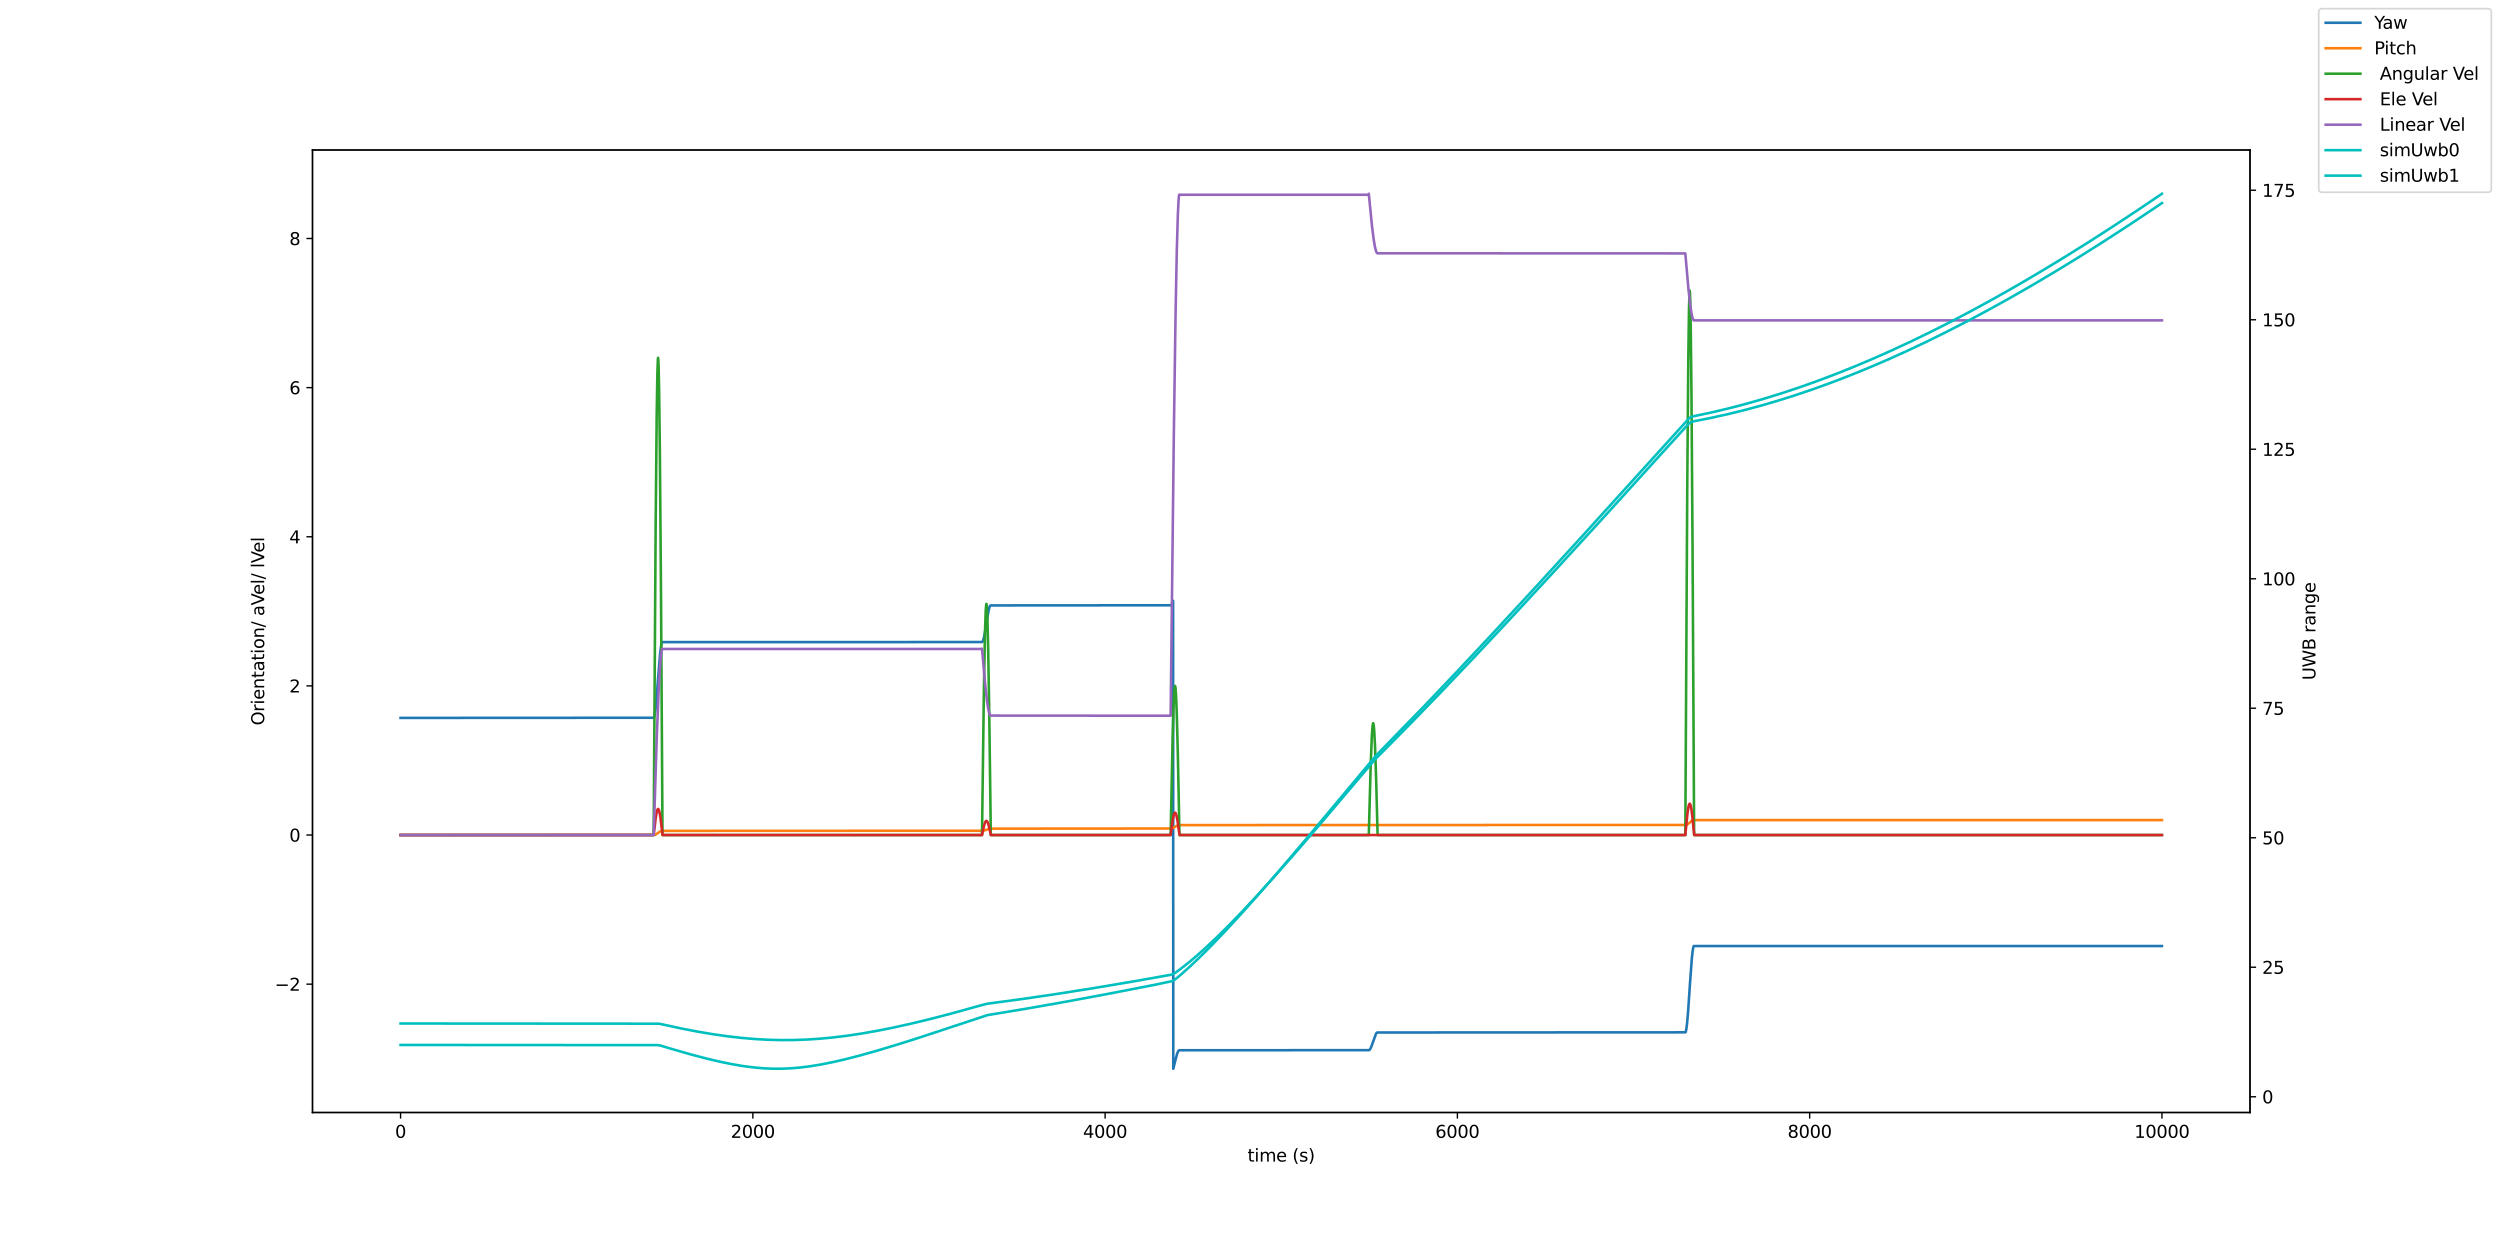 <?xml version="1.0" encoding="utf-8" standalone="no"?>
<!DOCTYPE svg PUBLIC "-//W3C//DTD SVG 1.1//EN"
  "http://www.w3.org/Graphics/SVG/1.1/DTD/svg11.dtd">
<svg height="720pt" version="1.1" viewBox="0 0 1440 720" width="1440pt" xmlns="http://www.w3.org/2000/svg" xmlns:xlink="http://www.w3.org/1999/xlink">
 <defs>
  <style type="text/css">*{stroke-linecap:butt;stroke-linejoin:round;}</style>
 </defs>
 <g id="figure_1">
  <g id="patch_1">
   <path d="M 0 720 
L 1440 720 
L 1440 0 
L 0 0 
z
" style="fill:#ffffff;"/>
  </g>
  <g id="axes_1">
   <g id="patch_2">
    <path d="M 180 640.8 
L 1296 640.8 
L 1296 86.4 
L 180 86.4 
z
" style="fill:#ffffff;"/>
   </g>
   <g id="matplotlib.axis_1">
    <g id="xtick_1">
     <g id="line2d_1">
      <defs>
       <path d="M 0 0 
L 0 3.5 
" id="m2c6f5b6cb7" style="stroke:#000000;stroke-width:0.8;"/>
      </defs>
      <g>
       <use style="stroke:#000000;stroke-width:0.8;" x="230.727" xlink:href="#m2c6f5b6cb7" y="640.8"/>
      </g>
     </g>
     <g id="text_1">
      <!-- 0 -->
      <g transform="translate(227.546 655.398)scale(0.1 -0.1)">
       <defs>
        <path d="M 2034 4250 
Q 1547 4250 1301 3770 
Q 1056 3291 1056 2328 
Q 1056 1369 1301 889 
Q 1547 409 2034 409 
Q 2525 409 2770 889 
Q 3016 1369 3016 2328 
Q 3016 3291 2770 3770 
Q 2525 4250 2034 4250 
z
M 2034 4750 
Q 2819 4750 3233 4129 
Q 3647 3509 3647 2328 
Q 3647 1150 3233 529 
Q 2819 -91 2034 -91 
Q 1250 -91 836 529 
Q 422 1150 422 2328 
Q 422 3509 836 4129 
Q 1250 4750 2034 4750 
z
" id="DejaVuSans-30" transform="scale(0.016)"/>
       </defs>
       <use xlink:href="#DejaVuSans-30"/>
      </g>
     </g>
    </g>
    <g id="xtick_2">
     <g id="line2d_2">
      <g>
       <use style="stroke:#000000;stroke-width:0.8;" x="433.636" xlink:href="#m2c6f5b6cb7" y="640.8"/>
      </g>
     </g>
     <g id="text_2">
      <!-- 2000 -->
      <g transform="translate(420.911 655.398)scale(0.1 -0.1)">
       <defs>
        <path d="M 1228 531 
L 3431 531 
L 3431 0 
L 469 0 
L 469 531 
Q 828 903 1448 1529 
Q 2069 2156 2228 2338 
Q 2531 2678 2651 2914 
Q 2772 3150 2772 3378 
Q 2772 3750 2511 3984 
Q 2250 4219 1831 4219 
Q 1534 4219 1204 4116 
Q 875 4013 500 3803 
L 500 4441 
Q 881 4594 1212 4672 
Q 1544 4750 1819 4750 
Q 2544 4750 2975 4387 
Q 3406 4025 3406 3419 
Q 3406 3131 3298 2873 
Q 3191 2616 2906 2266 
Q 2828 2175 2409 1742 
Q 1991 1309 1228 531 
z
" id="DejaVuSans-32" transform="scale(0.016)"/>
       </defs>
       <use xlink:href="#DejaVuSans-32"/>
       <use x="63.623" xlink:href="#DejaVuSans-30"/>
       <use x="127.246" xlink:href="#DejaVuSans-30"/>
       <use x="190.869" xlink:href="#DejaVuSans-30"/>
      </g>
     </g>
    </g>
    <g id="xtick_3">
     <g id="line2d_3">
      <g>
       <use style="stroke:#000000;stroke-width:0.8;" x="636.545" xlink:href="#m2c6f5b6cb7" y="640.8"/>
      </g>
     </g>
     <g id="text_3">
      <!-- 4000 -->
      <g transform="translate(623.82 655.398)scale(0.1 -0.1)">
       <defs>
        <path d="M 2419 4116 
L 825 1625 
L 2419 1625 
L 2419 4116 
z
M 2253 4666 
L 3047 4666 
L 3047 1625 
L 3713 1625 
L 3713 1100 
L 3047 1100 
L 3047 0 
L 2419 0 
L 2419 1100 
L 313 1100 
L 313 1709 
L 2253 4666 
z
" id="DejaVuSans-34" transform="scale(0.016)"/>
       </defs>
       <use xlink:href="#DejaVuSans-34"/>
       <use x="63.623" xlink:href="#DejaVuSans-30"/>
       <use x="127.246" xlink:href="#DejaVuSans-30"/>
       <use x="190.869" xlink:href="#DejaVuSans-30"/>
      </g>
     </g>
    </g>
    <g id="xtick_4">
     <g id="line2d_4">
      <g>
       <use style="stroke:#000000;stroke-width:0.8;" x="839.455" xlink:href="#m2c6f5b6cb7" y="640.8"/>
      </g>
     </g>
     <g id="text_4">
      <!-- 6000 -->
      <g transform="translate(826.73 655.398)scale(0.1 -0.1)">
       <defs>
        <path d="M 2113 2584 
Q 1688 2584 1439 2293 
Q 1191 2003 1191 1497 
Q 1191 994 1439 701 
Q 1688 409 2113 409 
Q 2538 409 2786 701 
Q 3034 994 3034 1497 
Q 3034 2003 2786 2293 
Q 2538 2584 2113 2584 
z
M 3366 4563 
L 3366 3988 
Q 3128 4100 2886 4159 
Q 2644 4219 2406 4219 
Q 1781 4219 1451 3797 
Q 1122 3375 1075 2522 
Q 1259 2794 1537 2939 
Q 1816 3084 2150 3084 
Q 2853 3084 3261 2657 
Q 3669 2231 3669 1497 
Q 3669 778 3244 343 
Q 2819 -91 2113 -91 
Q 1303 -91 875 529 
Q 447 1150 447 2328 
Q 447 3434 972 4092 
Q 1497 4750 2381 4750 
Q 2619 4750 2861 4703 
Q 3103 4656 3366 4563 
z
" id="DejaVuSans-36" transform="scale(0.016)"/>
       </defs>
       <use xlink:href="#DejaVuSans-36"/>
       <use x="63.623" xlink:href="#DejaVuSans-30"/>
       <use x="127.246" xlink:href="#DejaVuSans-30"/>
       <use x="190.869" xlink:href="#DejaVuSans-30"/>
      </g>
     </g>
    </g>
    <g id="xtick_5">
     <g id="line2d_5">
      <g>
       <use style="stroke:#000000;stroke-width:0.8;" x="1042.364" xlink:href="#m2c6f5b6cb7" y="640.8"/>
      </g>
     </g>
     <g id="text_5">
      <!-- 8000 -->
      <g transform="translate(1029.639 655.398)scale(0.1 -0.1)">
       <defs>
        <path d="M 2034 2216 
Q 1584 2216 1326 1975 
Q 1069 1734 1069 1313 
Q 1069 891 1326 650 
Q 1584 409 2034 409 
Q 2484 409 2743 651 
Q 3003 894 3003 1313 
Q 3003 1734 2745 1975 
Q 2488 2216 2034 2216 
z
M 1403 2484 
Q 997 2584 770 2862 
Q 544 3141 544 3541 
Q 544 4100 942 4425 
Q 1341 4750 2034 4750 
Q 2731 4750 3128 4425 
Q 3525 4100 3525 3541 
Q 3525 3141 3298 2862 
Q 3072 2584 2669 2484 
Q 3125 2378 3379 2068 
Q 3634 1759 3634 1313 
Q 3634 634 3220 271 
Q 2806 -91 2034 -91 
Q 1263 -91 848 271 
Q 434 634 434 1313 
Q 434 1759 690 2068 
Q 947 2378 1403 2484 
z
M 1172 3481 
Q 1172 3119 1398 2916 
Q 1625 2713 2034 2713 
Q 2441 2713 2670 2916 
Q 2900 3119 2900 3481 
Q 2900 3844 2670 4047 
Q 2441 4250 2034 4250 
Q 1625 4250 1398 4047 
Q 1172 3844 1172 3481 
z
" id="DejaVuSans-38" transform="scale(0.016)"/>
       </defs>
       <use xlink:href="#DejaVuSans-38"/>
       <use x="63.623" xlink:href="#DejaVuSans-30"/>
       <use x="127.246" xlink:href="#DejaVuSans-30"/>
       <use x="190.869" xlink:href="#DejaVuSans-30"/>
      </g>
     </g>
    </g>
    <g id="xtick_6">
     <g id="line2d_6">
      <g>
       <use style="stroke:#000000;stroke-width:0.8;" x="1245.273" xlink:href="#m2c6f5b6cb7" y="640.8"/>
      </g>
     </g>
     <g id="text_6">
      <!-- 10000 -->
      <g transform="translate(1229.366 655.398)scale(0.1 -0.1)">
       <defs>
        <path d="M 794 531 
L 1825 531 
L 1825 4091 
L 703 3866 
L 703 4441 
L 1819 4666 
L 2450 4666 
L 2450 531 
L 3481 531 
L 3481 0 
L 794 0 
L 794 531 
z
" id="DejaVuSans-31" transform="scale(0.016)"/>
       </defs>
       <use xlink:href="#DejaVuSans-31"/>
       <use x="63.623" xlink:href="#DejaVuSans-30"/>
       <use x="127.246" xlink:href="#DejaVuSans-30"/>
       <use x="190.869" xlink:href="#DejaVuSans-30"/>
       <use x="254.492" xlink:href="#DejaVuSans-30"/>
      </g>
     </g>
    </g>
    <g id="text_7">
     <!-- time (s) -->
     <g transform="translate(718.609 669.077)scale(0.1 -0.1)">
      <defs>
       <path d="M 1172 4494 
L 1172 3500 
L 2356 3500 
L 2356 3053 
L 1172 3053 
L 1172 1153 
Q 1172 725 1289 603 
Q 1406 481 1766 481 
L 2356 481 
L 2356 0 
L 1766 0 
Q 1100 0 847 248 
Q 594 497 594 1153 
L 594 3053 
L 172 3053 
L 172 3500 
L 594 3500 
L 594 4494 
L 1172 4494 
z
" id="DejaVuSans-74" transform="scale(0.016)"/>
       <path d="M 603 3500 
L 1178 3500 
L 1178 0 
L 603 0 
L 603 3500 
z
M 603 4863 
L 1178 4863 
L 1178 4134 
L 603 4134 
L 603 4863 
z
" id="DejaVuSans-69" transform="scale(0.016)"/>
       <path d="M 3328 2828 
Q 3544 3216 3844 3400 
Q 4144 3584 4550 3584 
Q 5097 3584 5394 3201 
Q 5691 2819 5691 2113 
L 5691 0 
L 5113 0 
L 5113 2094 
Q 5113 2597 4934 2840 
Q 4756 3084 4391 3084 
Q 3944 3084 3684 2787 
Q 3425 2491 3425 1978 
L 3425 0 
L 2847 0 
L 2847 2094 
Q 2847 2600 2669 2842 
Q 2491 3084 2119 3084 
Q 1678 3084 1418 2786 
Q 1159 2488 1159 1978 
L 1159 0 
L 581 0 
L 581 3500 
L 1159 3500 
L 1159 2956 
Q 1356 3278 1631 3431 
Q 1906 3584 2284 3584 
Q 2666 3584 2933 3390 
Q 3200 3197 3328 2828 
z
" id="DejaVuSans-6d" transform="scale(0.016)"/>
       <path d="M 3597 1894 
L 3597 1613 
L 953 1613 
Q 991 1019 1311 708 
Q 1631 397 2203 397 
Q 2534 397 2845 478 
Q 3156 559 3463 722 
L 3463 178 
Q 3153 47 2828 -22 
Q 2503 -91 2169 -91 
Q 1331 -91 842 396 
Q 353 884 353 1716 
Q 353 2575 817 3079 
Q 1281 3584 2069 3584 
Q 2775 3584 3186 3129 
Q 3597 2675 3597 1894 
z
M 3022 2063 
Q 3016 2534 2758 2815 
Q 2500 3097 2075 3097 
Q 1594 3097 1305 2825 
Q 1016 2553 972 2059 
L 3022 2063 
z
" id="DejaVuSans-65" transform="scale(0.016)"/>
       <path id="DejaVuSans-20" transform="scale(0.016)"/>
       <path d="M 1984 4856 
Q 1566 4138 1362 3434 
Q 1159 2731 1159 2009 
Q 1159 1288 1364 580 
Q 1569 -128 1984 -844 
L 1484 -844 
Q 1016 -109 783 600 
Q 550 1309 550 2009 
Q 550 2706 781 3412 
Q 1013 4119 1484 4856 
L 1984 4856 
z
" id="DejaVuSans-28" transform="scale(0.016)"/>
       <path d="M 2834 3397 
L 2834 2853 
Q 2591 2978 2328 3040 
Q 2066 3103 1784 3103 
Q 1356 3103 1142 2972 
Q 928 2841 928 2578 
Q 928 2378 1081 2264 
Q 1234 2150 1697 2047 
L 1894 2003 
Q 2506 1872 2764 1633 
Q 3022 1394 3022 966 
Q 3022 478 2636 193 
Q 2250 -91 1575 -91 
Q 1294 -91 989 -36 
Q 684 19 347 128 
L 347 722 
Q 666 556 975 473 
Q 1284 391 1588 391 
Q 1994 391 2212 530 
Q 2431 669 2431 922 
Q 2431 1156 2273 1281 
Q 2116 1406 1581 1522 
L 1381 1569 
Q 847 1681 609 1914 
Q 372 2147 372 2553 
Q 372 3047 722 3315 
Q 1072 3584 1716 3584 
Q 2034 3584 2315 3537 
Q 2597 3491 2834 3397 
z
" id="DejaVuSans-73" transform="scale(0.016)"/>
       <path d="M 513 4856 
L 1013 4856 
Q 1481 4119 1714 3412 
Q 1947 2706 1947 2009 
Q 1947 1309 1714 600 
Q 1481 -109 1013 -844 
L 513 -844 
Q 928 -128 1133 580 
Q 1338 1288 1338 2009 
Q 1338 2731 1133 3434 
Q 928 4138 513 4856 
z
" id="DejaVuSans-29" transform="scale(0.016)"/>
      </defs>
      <use xlink:href="#DejaVuSans-74"/>
      <use x="39.209" xlink:href="#DejaVuSans-69"/>
      <use x="66.992" xlink:href="#DejaVuSans-6d"/>
      <use x="164.404" xlink:href="#DejaVuSans-65"/>
      <use x="225.928" xlink:href="#DejaVuSans-20"/>
      <use x="257.715" xlink:href="#DejaVuSans-28"/>
      <use x="296.729" xlink:href="#DejaVuSans-73"/>
      <use x="348.828" xlink:href="#DejaVuSans-29"/>
     </g>
    </g>
   </g>
   <g id="matplotlib.axis_2">
    <g id="ytick_1">
     <g id="line2d_7">
      <defs>
       <path d="M 0 0 
L -3.5 0 
" id="m75ebc4ebab" style="stroke:#000000;stroke-width:0.8;"/>
      </defs>
      <g>
       <use style="stroke:#000000;stroke-width:0.8;" x="180" xlink:href="#m75ebc4ebab" y="566.882"/>
      </g>
     </g>
     <g id="text_8">
      <!-- −2 -->
      <g transform="translate(158.258 570.681)scale(0.1 -0.1)">
       <defs>
        <path d="M 678 2272 
L 4684 2272 
L 4684 1741 
L 678 1741 
L 678 2272 
z
" id="DejaVuSans-2212" transform="scale(0.016)"/>
       </defs>
       <use xlink:href="#DejaVuSans-2212"/>
       <use x="83.789" xlink:href="#DejaVuSans-32"/>
      </g>
     </g>
    </g>
    <g id="ytick_2">
     <g id="line2d_8">
      <g>
       <use style="stroke:#000000;stroke-width:0.8;" x="180" xlink:href="#m75ebc4ebab" y="480.98"/>
      </g>
     </g>
     <g id="text_9">
      <!-- 0 -->
      <g transform="translate(166.637 484.779)scale(0.1 -0.1)">
       <use xlink:href="#DejaVuSans-30"/>
      </g>
     </g>
    </g>
    <g id="ytick_3">
     <g id="line2d_9">
      <g>
       <use style="stroke:#000000;stroke-width:0.8;" x="180" xlink:href="#m75ebc4ebab" y="395.077"/>
      </g>
     </g>
     <g id="text_10">
      <!-- 2 -->
      <g transform="translate(166.637 398.877)scale(0.1 -0.1)">
       <use xlink:href="#DejaVuSans-32"/>
      </g>
     </g>
    </g>
    <g id="ytick_4">
     <g id="line2d_10">
      <g>
       <use style="stroke:#000000;stroke-width:0.8;" x="180" xlink:href="#m75ebc4ebab" y="309.175"/>
      </g>
     </g>
     <g id="text_11">
      <!-- 4 -->
      <g transform="translate(166.637 312.974)scale(0.1 -0.1)">
       <use xlink:href="#DejaVuSans-34"/>
      </g>
     </g>
    </g>
    <g id="ytick_5">
     <g id="line2d_11">
      <g>
       <use style="stroke:#000000;stroke-width:0.8;" x="180" xlink:href="#m75ebc4ebab" y="223.273"/>
      </g>
     </g>
     <g id="text_12">
      <!-- 6 -->
      <g transform="translate(166.637 227.072)scale(0.1 -0.1)">
       <use xlink:href="#DejaVuSans-36"/>
      </g>
     </g>
    </g>
    <g id="ytick_6">
     <g id="line2d_12">
      <g>
       <use style="stroke:#000000;stroke-width:0.8;" x="180" xlink:href="#m75ebc4ebab" y="137.371"/>
      </g>
     </g>
     <g id="text_13">
      <!-- 8 -->
      <g transform="translate(166.637 141.17)scale(0.1 -0.1)">
       <use xlink:href="#DejaVuSans-38"/>
      </g>
     </g>
    </g>
    <g id="text_14">
     <!-- Orientation/ aVel/ lVel -->
     <g transform="translate(152.178 417.824)rotate(-90)scale(0.1 -0.1)">
      <defs>
       <path d="M 2522 4238 
Q 1834 4238 1429 3725 
Q 1025 3213 1025 2328 
Q 1025 1447 1429 934 
Q 1834 422 2522 422 
Q 3209 422 3611 934 
Q 4013 1447 4013 2328 
Q 4013 3213 3611 3725 
Q 3209 4238 2522 4238 
z
M 2522 4750 
Q 3503 4750 4090 4092 
Q 4678 3434 4678 2328 
Q 4678 1225 4090 567 
Q 3503 -91 2522 -91 
Q 1538 -91 948 565 
Q 359 1222 359 2328 
Q 359 3434 948 4092 
Q 1538 4750 2522 4750 
z
" id="DejaVuSans-4f" transform="scale(0.016)"/>
       <path d="M 2631 2963 
Q 2534 3019 2420 3045 
Q 2306 3072 2169 3072 
Q 1681 3072 1420 2755 
Q 1159 2438 1159 1844 
L 1159 0 
L 581 0 
L 581 3500 
L 1159 3500 
L 1159 2956 
Q 1341 3275 1631 3429 
Q 1922 3584 2338 3584 
Q 2397 3584 2469 3576 
Q 2541 3569 2628 3553 
L 2631 2963 
z
" id="DejaVuSans-72" transform="scale(0.016)"/>
       <path d="M 3513 2113 
L 3513 0 
L 2938 0 
L 2938 2094 
Q 2938 2591 2744 2837 
Q 2550 3084 2163 3084 
Q 1697 3084 1428 2787 
Q 1159 2491 1159 1978 
L 1159 0 
L 581 0 
L 581 3500 
L 1159 3500 
L 1159 2956 
Q 1366 3272 1645 3428 
Q 1925 3584 2291 3584 
Q 2894 3584 3203 3211 
Q 3513 2838 3513 2113 
z
" id="DejaVuSans-6e" transform="scale(0.016)"/>
       <path d="M 2194 1759 
Q 1497 1759 1228 1600 
Q 959 1441 959 1056 
Q 959 750 1161 570 
Q 1363 391 1709 391 
Q 2188 391 2477 730 
Q 2766 1069 2766 1631 
L 2766 1759 
L 2194 1759 
z
M 3341 1997 
L 3341 0 
L 2766 0 
L 2766 531 
Q 2569 213 2275 61 
Q 1981 -91 1556 -91 
Q 1019 -91 701 211 
Q 384 513 384 1019 
Q 384 1609 779 1909 
Q 1175 2209 1959 2209 
L 2766 2209 
L 2766 2266 
Q 2766 2663 2505 2880 
Q 2244 3097 1772 3097 
Q 1472 3097 1187 3025 
Q 903 2953 641 2809 
L 641 3341 
Q 956 3463 1253 3523 
Q 1550 3584 1831 3584 
Q 2591 3584 2966 3190 
Q 3341 2797 3341 1997 
z
" id="DejaVuSans-61" transform="scale(0.016)"/>
       <path d="M 1959 3097 
Q 1497 3097 1228 2736 
Q 959 2375 959 1747 
Q 959 1119 1226 758 
Q 1494 397 1959 397 
Q 2419 397 2687 759 
Q 2956 1122 2956 1747 
Q 2956 2369 2687 2733 
Q 2419 3097 1959 3097 
z
M 1959 3584 
Q 2709 3584 3137 3096 
Q 3566 2609 3566 1747 
Q 3566 888 3137 398 
Q 2709 -91 1959 -91 
Q 1206 -91 779 398 
Q 353 888 353 1747 
Q 353 2609 779 3096 
Q 1206 3584 1959 3584 
z
" id="DejaVuSans-6f" transform="scale(0.016)"/>
       <path d="M 1625 4666 
L 2156 4666 
L 531 -594 
L 0 -594 
L 1625 4666 
z
" id="DejaVuSans-2f" transform="scale(0.016)"/>
       <path d="M 1831 0 
L 50 4666 
L 709 4666 
L 2188 738 
L 3669 4666 
L 4325 4666 
L 2547 0 
L 1831 0 
z
" id="DejaVuSans-56" transform="scale(0.016)"/>
       <path d="M 603 4863 
L 1178 4863 
L 1178 0 
L 603 0 
L 603 4863 
z
" id="DejaVuSans-6c" transform="scale(0.016)"/>
      </defs>
      <use xlink:href="#DejaVuSans-4f"/>
      <use x="78.711" xlink:href="#DejaVuSans-72"/>
      <use x="119.824" xlink:href="#DejaVuSans-69"/>
      <use x="147.607" xlink:href="#DejaVuSans-65"/>
      <use x="209.131" xlink:href="#DejaVuSans-6e"/>
      <use x="272.51" xlink:href="#DejaVuSans-74"/>
      <use x="311.719" xlink:href="#DejaVuSans-61"/>
      <use x="372.998" xlink:href="#DejaVuSans-74"/>
      <use x="412.207" xlink:href="#DejaVuSans-69"/>
      <use x="439.99" xlink:href="#DejaVuSans-6f"/>
      <use x="501.172" xlink:href="#DejaVuSans-6e"/>
      <use x="564.551" xlink:href="#DejaVuSans-2f"/>
      <use x="598.242" xlink:href="#DejaVuSans-20"/>
      <use x="630.029" xlink:href="#DejaVuSans-61"/>
      <use x="691.309" xlink:href="#DejaVuSans-56"/>
      <use x="751.967" xlink:href="#DejaVuSans-65"/>
      <use x="813.49" xlink:href="#DejaVuSans-6c"/>
      <use x="841.273" xlink:href="#DejaVuSans-2f"/>
      <use x="874.965" xlink:href="#DejaVuSans-20"/>
      <use x="906.752" xlink:href="#DejaVuSans-6c"/>
      <use x="934.535" xlink:href="#DejaVuSans-56"/>
      <use x="995.193" xlink:href="#DejaVuSans-65"/>
      <use x="1056.717" xlink:href="#DejaVuSans-6c"/>
     </g>
    </g>
   </g>
   <g id="line2d_13">
    <path clip-path="url(#pc43c124e72)" d="M 230.727 413.512 
L 376.619 413.426 
L 376.822 412.996 
L 377.126 411.724 
L 377.532 408.932 
L 378.141 402.782 
L 379.257 388.222 
L 380.271 376.174 
L 380.779 372.151 
L 381.184 370.293 
L 381.387 369.863 
L 565.73 369.821 
L 566.035 369.448 
L 566.44 368.393 
L 566.948 366.279 
L 567.658 362.228 
L 569.484 351.322 
L 569.991 349.545 
L 570.397 348.804 
L 570.6 348.721 
L 674.489 348.64 
L 674.794 348.32 
L 675.2 347.542 
L 675.707 346.078 
L 675.808 615.6 
L 675.91 615.237 
L 677.026 610.687 
L 678.04 606.923 
L 678.649 605.482 
L 679.055 605.004 
L 679.359 604.95 
L 788.626 604.89 
L 789.032 604.531 
L 789.539 603.672 
L 790.148 602.153 
L 792.583 595.411 
L 793.09 594.821 
L 793.394 594.72 
L 970.838 594.622 
L 971.041 594.131 
L 971.345 592.68 
L 971.751 589.496 
L 972.36 582.481 
L 973.476 565.874 
L 974.491 552.131 
L 974.998 547.542 
L 975.404 545.423 
L 975.607 544.933 
L 1245.273 544.933 
L 1245.273 544.933 
" style="fill:none;stroke:#1f77b4;stroke-linecap:square;stroke-width:1.5;"/>
   </g>
   <g id="line2d_14">
    <path clip-path="url(#pc43c124e72)" d="M 230.727 480.98 
L 377.126 480.882 
L 377.938 480.517 
L 379.155 479.671 
L 380.474 478.838 
L 381.286 478.602 
L 382.503 478.593 
L 566.44 478.502 
L 567.556 478.163 
L 569.991 477.347 
L 571.006 477.297 
L 674.895 477.213 
L 675.707 476.9 
L 677.127 476.048 
L 678.345 475.424 
L 679.156 475.251 
L 971.244 475.167 
L 971.954 474.831 
L 972.867 474.129 
L 974.693 472.681 
L 975.404 472.414 
L 976.215 472.386 
L 1245.273 472.386 
L 1245.273 472.386 
" style="fill:none;stroke:#ff7f0e;stroke-linecap:square;stroke-width:1.5;"/>
   </g>
   <g id="line2d_15">
    <path clip-path="url(#pc43c124e72)" d="M 230.727 480.98 
L 376.517 480.98 
L 377.633 305.76 
L 378.242 240.094 
L 378.648 214.729 
L 378.952 206.635 
L 379.054 206.092 
L 379.155 206.635 
L 379.358 210.961 
L 379.663 225.396 
L 380.068 258.591 
L 380.677 333.688 
L 381.387 446.527 
L 381.59 480.98 
L 565.629 480.98 
L 566.745 396.108 
L 567.353 364.301 
L 567.759 352.014 
L 568.064 348.094 
L 568.165 347.831 
L 568.267 348.094 
L 568.469 350.19 
L 568.774 357.181 
L 569.18 373.26 
L 569.788 409.635 
L 570.499 464.292 
L 570.701 480.98 
L 674.287 480.98 
L 675.403 426.224 
L 676.011 405.703 
L 676.417 397.776 
L 676.721 395.247 
L 676.823 395.077 
L 676.924 395.247 
L 677.127 396.599 
L 677.432 401.11 
L 677.837 411.483 
L 678.446 434.951 
L 679.156 470.213 
L 679.359 480.98 
L 788.423 480.98 
L 789.539 439.913 
L 790.148 424.522 
L 790.553 418.577 
L 790.858 416.68 
L 790.959 416.553 
L 791.061 416.68 
L 791.264 417.694 
L 791.568 421.077 
L 791.974 428.857 
L 792.583 446.458 
L 793.293 472.905 
L 793.496 480.98 
L 970.737 480.98 
L 971.853 281.12 
L 972.461 206.22 
L 972.867 177.287 
L 973.172 168.055 
L 973.273 167.436 
L 973.375 168.055 
L 973.577 172.99 
L 973.882 189.455 
L 974.288 227.318 
L 974.896 312.975 
L 975.607 441.682 
L 975.809 480.98 
L 1245.273 480.98 
L 1245.273 480.98 
" style="fill:none;stroke:#2ca02c;stroke-linecap:square;stroke-width:1.5;"/>
   </g>
   <g id="line2d_16">
    <path clip-path="url(#pc43c124e72)" d="M 230.727 480.98 
L 376.517 480.98 
L 377.735 470.689 
L 378.344 467.378 
L 378.749 466.213 
L 379.054 465.947 
L 379.257 466.065 
L 379.561 466.683 
L 379.967 468.287 
L 380.474 471.397 
L 381.286 478.163 
L 381.692 480.98 
L 565.629 480.98 
L 566.846 475.393 
L 567.455 473.596 
L 567.861 472.964 
L 568.165 472.819 
L 568.469 472.964 
L 568.774 473.392 
L 569.18 474.378 
L 569.788 476.607 
L 570.499 479.957 
L 570.701 480.98 
L 674.287 480.98 
L 675.504 472.159 
L 676.113 469.321 
L 676.519 468.323 
L 676.823 468.094 
L 677.026 468.196 
L 677.33 468.725 
L 677.736 470.1 
L 678.243 472.766 
L 679.055 478.565 
L 679.461 480.98 
L 970.737 480.98 
L 971.954 468.631 
L 972.563 464.657 
L 972.969 463.26 
L 973.273 462.94 
L 973.476 463.082 
L 973.78 463.823 
L 974.186 465.748 
L 974.693 469.481 
L 975.505 477.599 
L 975.911 480.98 
L 1245.273 480.98 
L 1245.273 480.98 
" style="fill:none;stroke:#d62728;stroke-linecap:square;stroke-width:1.5;"/>
   </g>
   <g id="line2d_17">
    <path clip-path="url(#pc43c124e72)" d="M 230.727 480.98 
L 376.517 480.98 
L 378.344 423.444 
L 379.358 398.244 
L 380.068 385.305 
L 380.677 377.865 
L 381.083 374.924 
L 381.387 373.814 
L 565.527 373.814 
L 565.629 373.602 
L 567.455 394.315 
L 568.469 403.387 
L 569.18 408.045 
L 569.788 410.723 
L 570.194 411.782 
L 570.499 412.182 
L 674.287 412.258 
L 676.113 251.157 
L 677.127 180.597 
L 677.837 144.37 
L 678.446 123.538 
L 678.852 115.302 
L 679.156 112.193 
L 788.321 112.193 
L 788.423 111.6 
L 790.249 130.011 
L 791.264 138.076 
L 791.974 142.216 
L 792.583 144.597 
L 793.09 145.69 
L 793.394 145.893 
L 970.737 145.961 
L 972.563 166.674 
L 973.577 175.746 
L 974.288 180.404 
L 974.896 183.082 
L 975.302 184.141 
L 975.607 184.541 
L 1245.273 184.541 
L 1245.273 184.541 
" style="fill:none;stroke:#9467bd;stroke-linecap:square;stroke-width:1.5;"/>
   </g>
   <g id="patch_3">
    <path d="M 180 640.8 
L 180 86.4 
" style="fill:none;stroke:#000000;stroke-linecap:square;stroke-linejoin:miter;stroke-width:0.8;"/>
   </g>
   <g id="patch_4">
    <path d="M 1296 640.8 
L 1296 86.4 
" style="fill:none;stroke:#000000;stroke-linecap:square;stroke-linejoin:miter;stroke-width:0.8;"/>
   </g>
   <g id="patch_5">
    <path d="M 180 640.8 
L 1296 640.8 
" style="fill:none;stroke:#000000;stroke-linecap:square;stroke-linejoin:miter;stroke-width:0.8;"/>
   </g>
   <g id="patch_6">
    <path d="M 180 86.4 
L 1296 86.4 
" style="fill:none;stroke:#000000;stroke-linecap:square;stroke-linejoin:miter;stroke-width:0.8;"/>
   </g>
  </g>
  <g id="axes_2">
   <g id="matplotlib.axis_3">
    <g id="ytick_7">
     <g id="line2d_18">
      <defs>
       <path d="M 0 0 
L 3.5 0 
" id="m036227aa0b" style="stroke:#000000;stroke-width:0.8;"/>
      </defs>
      <g>
       <use style="stroke:#000000;stroke-width:0.8;" x="1296" xlink:href="#m036227aa0b" y="631.732"/>
      </g>
     </g>
     <g id="text_15">
      <!-- 0 -->
      <g transform="translate(1303 635.531)scale(0.1 -0.1)">
       <use xlink:href="#DejaVuSans-30"/>
      </g>
     </g>
    </g>
    <g id="ytick_8">
     <g id="line2d_19">
      <g>
       <use style="stroke:#000000;stroke-width:0.8;" x="1296" xlink:href="#m036227aa0b" y="557.139"/>
      </g>
     </g>
     <g id="text_16">
      <!-- 25 -->
      <g transform="translate(1303 560.938)scale(0.1 -0.1)">
       <defs>
        <path d="M 691 4666 
L 3169 4666 
L 3169 4134 
L 1269 4134 
L 1269 2991 
Q 1406 3038 1543 3061 
Q 1681 3084 1819 3084 
Q 2600 3084 3056 2656 
Q 3513 2228 3513 1497 
Q 3513 744 3044 326 
Q 2575 -91 1722 -91 
Q 1428 -91 1123 -41 
Q 819 9 494 109 
L 494 744 
Q 775 591 1075 516 
Q 1375 441 1709 441 
Q 2250 441 2565 725 
Q 2881 1009 2881 1497 
Q 2881 1984 2565 2268 
Q 2250 2553 1709 2553 
Q 1456 2553 1204 2497 
Q 953 2441 691 2322 
L 691 4666 
z
" id="DejaVuSans-35" transform="scale(0.016)"/>
       </defs>
       <use xlink:href="#DejaVuSans-32"/>
       <use x="63.623" xlink:href="#DejaVuSans-35"/>
      </g>
     </g>
    </g>
    <g id="ytick_9">
     <g id="line2d_20">
      <g>
       <use style="stroke:#000000;stroke-width:0.8;" x="1296" xlink:href="#m036227aa0b" y="482.545"/>
      </g>
     </g>
     <g id="text_17">
      <!-- 50 -->
      <g transform="translate(1303 486.344)scale(0.1 -0.1)">
       <use xlink:href="#DejaVuSans-35"/>
       <use x="63.623" xlink:href="#DejaVuSans-30"/>
      </g>
     </g>
    </g>
    <g id="ytick_10">
     <g id="line2d_21">
      <g>
       <use style="stroke:#000000;stroke-width:0.8;" x="1296" xlink:href="#m036227aa0b" y="407.952"/>
      </g>
     </g>
     <g id="text_18">
      <!-- 75 -->
      <g transform="translate(1303 411.751)scale(0.1 -0.1)">
       <defs>
        <path d="M 525 4666 
L 3525 4666 
L 3525 4397 
L 1831 0 
L 1172 0 
L 2766 4134 
L 525 4134 
L 525 4666 
z
" id="DejaVuSans-37" transform="scale(0.016)"/>
       </defs>
       <use xlink:href="#DejaVuSans-37"/>
       <use x="63.623" xlink:href="#DejaVuSans-35"/>
      </g>
     </g>
    </g>
    <g id="ytick_11">
     <g id="line2d_22">
      <g>
       <use style="stroke:#000000;stroke-width:0.8;" x="1296" xlink:href="#m036227aa0b" y="333.358"/>
      </g>
     </g>
     <g id="text_19">
      <!-- 100 -->
      <g transform="translate(1303 337.158)scale(0.1 -0.1)">
       <use xlink:href="#DejaVuSans-31"/>
       <use x="63.623" xlink:href="#DejaVuSans-30"/>
       <use x="127.246" xlink:href="#DejaVuSans-30"/>
      </g>
     </g>
    </g>
    <g id="ytick_12">
     <g id="line2d_23">
      <g>
       <use style="stroke:#000000;stroke-width:0.8;" x="1296" xlink:href="#m036227aa0b" y="258.765"/>
      </g>
     </g>
     <g id="text_20">
      <!-- 125 -->
      <g transform="translate(1303 262.564)scale(0.1 -0.1)">
       <use xlink:href="#DejaVuSans-31"/>
       <use x="63.623" xlink:href="#DejaVuSans-32"/>
       <use x="127.246" xlink:href="#DejaVuSans-35"/>
      </g>
     </g>
    </g>
    <g id="ytick_13">
     <g id="line2d_24">
      <g>
       <use style="stroke:#000000;stroke-width:0.8;" x="1296" xlink:href="#m036227aa0b" y="184.172"/>
      </g>
     </g>
     <g id="text_21">
      <!-- 150 -->
      <g transform="translate(1303 187.971)scale(0.1 -0.1)">
       <use xlink:href="#DejaVuSans-31"/>
       <use x="63.623" xlink:href="#DejaVuSans-35"/>
       <use x="127.246" xlink:href="#DejaVuSans-30"/>
      </g>
     </g>
    </g>
    <g id="ytick_14">
     <g id="line2d_25">
      <g>
       <use style="stroke:#000000;stroke-width:0.8;" x="1296" xlink:href="#m036227aa0b" y="109.578"/>
      </g>
     </g>
     <g id="text_22">
      <!-- 175 -->
      <g transform="translate(1303 113.378)scale(0.1 -0.1)">
       <use xlink:href="#DejaVuSans-31"/>
       <use x="63.623" xlink:href="#DejaVuSans-37"/>
       <use x="127.246" xlink:href="#DejaVuSans-35"/>
      </g>
     </g>
    </g>
    <g id="text_23">
     <!-- UWB range -->
     <g transform="translate(1333.686 391.762)rotate(-90)scale(0.1 -0.1)">
      <defs>
       <path d="M 556 4666 
L 1191 4666 
L 1191 1831 
Q 1191 1081 1462 751 
Q 1734 422 2344 422 
Q 2950 422 3222 751 
Q 3494 1081 3494 1831 
L 3494 4666 
L 4128 4666 
L 4128 1753 
Q 4128 841 3676 375 
Q 3225 -91 2344 -91 
Q 1459 -91 1007 375 
Q 556 841 556 1753 
L 556 4666 
z
" id="DejaVuSans-55" transform="scale(0.016)"/>
       <path d="M 213 4666 
L 850 4666 
L 1831 722 
L 2809 4666 
L 3519 4666 
L 4500 722 
L 5478 4666 
L 6119 4666 
L 4947 0 
L 4153 0 
L 3169 4050 
L 2175 0 
L 1381 0 
L 213 4666 
z
" id="DejaVuSans-57" transform="scale(0.016)"/>
       <path d="M 1259 2228 
L 1259 519 
L 2272 519 
Q 2781 519 3026 730 
Q 3272 941 3272 1375 
Q 3272 1813 3026 2020 
Q 2781 2228 2272 2228 
L 1259 2228 
z
M 1259 4147 
L 1259 2741 
L 2194 2741 
Q 2656 2741 2882 2914 
Q 3109 3088 3109 3444 
Q 3109 3797 2882 3972 
Q 2656 4147 2194 4147 
L 1259 4147 
z
M 628 4666 
L 2241 4666 
Q 2963 4666 3353 4366 
Q 3744 4066 3744 3513 
Q 3744 3084 3544 2831 
Q 3344 2578 2956 2516 
Q 3422 2416 3680 2098 
Q 3938 1781 3938 1306 
Q 3938 681 3513 340 
Q 3088 0 2303 0 
L 628 0 
L 628 4666 
z
" id="DejaVuSans-42" transform="scale(0.016)"/>
       <path d="M 2906 1791 
Q 2906 2416 2648 2759 
Q 2391 3103 1925 3103 
Q 1463 3103 1205 2759 
Q 947 2416 947 1791 
Q 947 1169 1205 825 
Q 1463 481 1925 481 
Q 2391 481 2648 825 
Q 2906 1169 2906 1791 
z
M 3481 434 
Q 3481 -459 3084 -895 
Q 2688 -1331 1869 -1331 
Q 1566 -1331 1297 -1286 
Q 1028 -1241 775 -1147 
L 775 -588 
Q 1028 -725 1275 -790 
Q 1522 -856 1778 -856 
Q 2344 -856 2625 -561 
Q 2906 -266 2906 331 
L 2906 616 
Q 2728 306 2450 153 
Q 2172 0 1784 0 
Q 1141 0 747 490 
Q 353 981 353 1791 
Q 353 2603 747 3093 
Q 1141 3584 1784 3584 
Q 2172 3584 2450 3431 
Q 2728 3278 2906 2969 
L 2906 3500 
L 3481 3500 
L 3481 434 
z
" id="DejaVuSans-67" transform="scale(0.016)"/>
      </defs>
      <use xlink:href="#DejaVuSans-55"/>
      <use x="73.193" xlink:href="#DejaVuSans-57"/>
      <use x="172.07" xlink:href="#DejaVuSans-42"/>
      <use x="240.674" xlink:href="#DejaVuSans-20"/>
      <use x="272.461" xlink:href="#DejaVuSans-72"/>
      <use x="313.574" xlink:href="#DejaVuSans-61"/>
      <use x="374.854" xlink:href="#DejaVuSans-6e"/>
      <use x="438.232" xlink:href="#DejaVuSans-67"/>
      <use x="501.709" xlink:href="#DejaVuSans-65"/>
     </g>
    </g>
   </g>
   <g id="line2d_26">
    <path clip-path="url(#pc43c124e72)" d="M 230.727 601.895 
L 379.155 601.995 
L 380.677 602.318 
L 386.46 604.06 
L 397.62 607.27 
L 406.954 609.728 
L 414.969 611.612 
L 421.969 613.033 
L 428.259 614.087 
L 434.042 614.835 
L 439.521 615.321 
L 444.796 615.564 
L 449.971 615.579 
L 455.145 615.373 
L 460.522 614.932 
L 466.102 614.25 
L 472.088 613.292 
L 478.682 612.006 
L 485.987 610.351 
L 494.408 608.208 
L 504.147 605.492 
L 515.815 601.999 
L 530.018 597.505 
L 547.671 591.676 
L 568.774 584.705 
L 572.223 584.128 
L 591.804 580.882 
L 613.515 577.053 
L 637.763 572.547 
L 665.257 567.206 
L 675.2 565.127 
L 676.214 564.581 
L 677.635 563.54 
L 680.78 560.872 
L 685.954 556.208 
L 691.737 550.689 
L 698.331 544.077 
L 705.839 536.223 
L 714.463 526.869 
L 724.507 515.637 
L 736.377 502.017 
L 750.58 485.369 
L 767.726 464.917 
L 792.583 435.214 
L 819.874 407.195 
L 838.339 387.787 
L 859.441 365.274 
L 883.689 339.071 
L 911.69 308.477 
L 944.46 272.333 
L 972.969 240.908 
L 973.983 240.236 
L 974.998 239.854 
L 977.331 239.37 
L 986.868 237.322 
L 996.506 235.023 
L 1006.246 232.469 
L 1016.087 229.659 
L 1026.029 226.589 
L 1036.175 223.223 
L 1046.523 219.554 
L 1056.973 215.612 
L 1067.626 211.356 
L 1078.481 206.78 
L 1089.641 201.832 
L 1101.004 196.549 
L 1112.672 190.876 
L 1124.542 184.857 
L 1136.716 178.433 
L 1149.195 171.598 
L 1162.08 164.285 
L 1175.269 156.543 
L 1188.864 148.305 
L 1202.865 139.56 
L 1217.373 130.235 
L 1232.388 120.316 
L 1245.273 111.6 
L 1245.273 111.6 
" style="fill:none;stroke:#00bfbf;stroke-linecap:square;stroke-width:1.5;"/>
   </g>
   <g id="line2d_27">
    <path clip-path="url(#pc43c124e72)" d="M 230.727 589.536 
L 379.46 589.645 
L 381.286 589.986 
L 392.344 592.389 
L 401.881 594.231 
L 410.809 595.732 
L 419.23 596.925 
L 427.245 597.836 
L 434.955 598.49 
L 442.463 598.905 
L 449.869 599.09 
L 457.174 599.052 
L 464.58 598.791 
L 472.088 598.301 
L 479.798 597.574 
L 487.813 596.591 
L 496.234 595.331 
L 505.162 593.766 
L 514.699 591.863 
L 525.047 589.567 
L 536.308 586.836 
L 548.787 583.576 
L 562.687 579.711 
L 568.165 578.251 
L 571.006 577.832 
L 589.065 575.392 
L 608.341 572.56 
L 629.241 569.262 
L 651.967 565.447 
L 674.692 561.416 
L 675.707 561.03 
L 677.026 560.256 
L 679.562 558.429 
L 684.128 554.869 
L 689.099 550.704 
L 694.577 545.817 
L 700.665 540.079 
L 707.462 533.357 
L 715.071 525.514 
L 723.796 516.193 
L 733.84 505.125 
L 745.406 492.039 
L 759.001 476.312 
L 775.132 457.299 
L 792.075 437.339 
L 798.974 430.437 
L 813.787 415.416 
L 830.425 398.219 
L 849.296 378.388 
L 870.703 355.561 
L 895.255 329.046 
L 923.56 298.141 
L 956.533 261.802 
L 972.766 243.995 
L 973.78 243.271 
L 974.693 242.879 
L 976.012 242.589 
L 985.448 240.725 
L 994.984 238.613 
L 1004.623 236.249 
L 1014.362 233.631 
L 1024.203 230.755 
L 1034.247 227.586 
L 1044.393 224.151 
L 1054.741 220.412 
L 1065.292 216.36 
L 1076.047 211.989 
L 1087.004 207.294 
L 1098.164 202.268 
L 1109.527 196.908 
L 1121.194 191.157 
L 1133.165 185.008 
L 1145.441 178.45 
L 1158.022 171.477 
L 1171.008 164.022 
L 1184.299 156.135 
L 1197.995 147.748 
L 1212.199 138.788 
L 1226.808 129.306 
L 1241.925 119.228 
L 1245.273 116.961 
L 1245.273 116.961 
" style="fill:none;stroke:#00bfbf;stroke-linecap:square;stroke-width:1.5;"/>
   </g>
   <g id="patch_7">
    <path d="M 180 640.8 
L 180 86.4 
" style="fill:none;stroke:#000000;stroke-linecap:square;stroke-linejoin:miter;stroke-width:0.8;"/>
   </g>
   <g id="patch_8">
    <path d="M 1296 640.8 
L 1296 86.4 
" style="fill:none;stroke:#000000;stroke-linecap:square;stroke-linejoin:miter;stroke-width:0.8;"/>
   </g>
   <g id="patch_9">
    <path d="M 180 640.8 
L 1296 640.8 
" style="fill:none;stroke:#000000;stroke-linecap:square;stroke-linejoin:miter;stroke-width:0.8;"/>
   </g>
   <g id="patch_10">
    <path d="M 180 86.4 
L 1296 86.4 
" style="fill:none;stroke:#000000;stroke-linecap:square;stroke-linejoin:miter;stroke-width:0.8;"/>
   </g>
  </g>
  <g id="legend_1">
   <g id="patch_11">
    <path d="M 1337.588 110.747 
L 1433 110.747 
Q 1435 110.747 1435 108.747 
L 1435 7 
Q 1435 5 1433 5 
L 1337.588 5 
Q 1335.588 5 1335.588 7 
L 1335.588 108.747 
Q 1335.588 110.747 1337.588 110.747 
z
" style="fill:#ffffff;opacity:0.8;stroke:#cccccc;stroke-linejoin:miter;"/>
   </g>
   <g id="line2d_28">
    <path d="M 1339.588 13.098 
L 1359.588 13.098 
" style="fill:none;stroke:#1f77b4;stroke-linecap:square;stroke-width:1.5;"/>
   </g>
   <g id="line2d_29"/>
   <g id="text_24">
    <!-- Yaw -->
    <g transform="translate(1367.588 16.598)scale(0.1 -0.1)">
     <defs>
      <path d="M -13 4666 
L 666 4666 
L 1959 2747 
L 3244 4666 
L 3922 4666 
L 2272 2222 
L 2272 0 
L 1638 0 
L 1638 2222 
L -13 4666 
z
" id="DejaVuSans-59" transform="scale(0.016)"/>
      <path d="M 269 3500 
L 844 3500 
L 1563 769 
L 2278 3500 
L 2956 3500 
L 3675 769 
L 4391 3500 
L 4966 3500 
L 4050 0 
L 3372 0 
L 2619 2869 
L 1863 0 
L 1184 0 
L 269 3500 
z
" id="DejaVuSans-77" transform="scale(0.016)"/>
     </defs>
     <use xlink:href="#DejaVuSans-59"/>
     <use x="47.334" xlink:href="#DejaVuSans-61"/>
     <use x="108.613" xlink:href="#DejaVuSans-77"/>
    </g>
   </g>
   <g id="line2d_30">
    <path d="M 1339.588 27.777 
L 1359.588 27.777 
" style="fill:none;stroke:#ff7f0e;stroke-linecap:square;stroke-width:1.5;"/>
   </g>
   <g id="line2d_31"/>
   <g id="text_25">
    <!-- Pitch -->
    <g transform="translate(1367.588 31.277)scale(0.1 -0.1)">
     <defs>
      <path d="M 1259 4147 
L 1259 2394 
L 2053 2394 
Q 2494 2394 2734 2622 
Q 2975 2850 2975 3272 
Q 2975 3691 2734 3919 
Q 2494 4147 2053 4147 
L 1259 4147 
z
M 628 4666 
L 2053 4666 
Q 2838 4666 3239 4311 
Q 3641 3956 3641 3272 
Q 3641 2581 3239 2228 
Q 2838 1875 2053 1875 
L 1259 1875 
L 1259 0 
L 628 0 
L 628 4666 
z
" id="DejaVuSans-50" transform="scale(0.016)"/>
      <path d="M 3122 3366 
L 3122 2828 
Q 2878 2963 2633 3030 
Q 2388 3097 2138 3097 
Q 1578 3097 1268 2742 
Q 959 2388 959 1747 
Q 959 1106 1268 751 
Q 1578 397 2138 397 
Q 2388 397 2633 464 
Q 2878 531 3122 666 
L 3122 134 
Q 2881 22 2623 -34 
Q 2366 -91 2075 -91 
Q 1284 -91 818 406 
Q 353 903 353 1747 
Q 353 2603 823 3093 
Q 1294 3584 2113 3584 
Q 2378 3584 2631 3529 
Q 2884 3475 3122 3366 
z
" id="DejaVuSans-63" transform="scale(0.016)"/>
      <path d="M 3513 2113 
L 3513 0 
L 2938 0 
L 2938 2094 
Q 2938 2591 2744 2837 
Q 2550 3084 2163 3084 
Q 1697 3084 1428 2787 
Q 1159 2491 1159 1978 
L 1159 0 
L 581 0 
L 581 4863 
L 1159 4863 
L 1159 2956 
Q 1366 3272 1645 3428 
Q 1925 3584 2291 3584 
Q 2894 3584 3203 3211 
Q 3513 2838 3513 2113 
z
" id="DejaVuSans-68" transform="scale(0.016)"/>
     </defs>
     <use xlink:href="#DejaVuSans-50"/>
     <use x="58.053" xlink:href="#DejaVuSans-69"/>
     <use x="85.836" xlink:href="#DejaVuSans-74"/>
     <use x="125.045" xlink:href="#DejaVuSans-63"/>
     <use x="180.025" xlink:href="#DejaVuSans-68"/>
    </g>
   </g>
   <g id="line2d_32">
    <path d="M 1339.588 42.455 
L 1359.588 42.455 
" style="fill:none;stroke:#2ca02c;stroke-linecap:square;stroke-width:1.5;"/>
   </g>
   <g id="line2d_33"/>
   <g id="text_26">
    <!--  Angular Vel  -->
    <g transform="translate(1367.588 45.955)scale(0.1 -0.1)">
     <defs>
      <path d="M 2188 4044 
L 1331 1722 
L 3047 1722 
L 2188 4044 
z
M 1831 4666 
L 2547 4666 
L 4325 0 
L 3669 0 
L 3244 1197 
L 1141 1197 
L 716 0 
L 50 0 
L 1831 4666 
z
" id="DejaVuSans-41" transform="scale(0.016)"/>
      <path d="M 544 1381 
L 544 3500 
L 1119 3500 
L 1119 1403 
Q 1119 906 1312 657 
Q 1506 409 1894 409 
Q 2359 409 2629 706 
Q 2900 1003 2900 1516 
L 2900 3500 
L 3475 3500 
L 3475 0 
L 2900 0 
L 2900 538 
Q 2691 219 2414 64 
Q 2138 -91 1772 -91 
Q 1169 -91 856 284 
Q 544 659 544 1381 
z
M 1991 3584 
L 1991 3584 
z
" id="DejaVuSans-75" transform="scale(0.016)"/>
     </defs>
     <use xlink:href="#DejaVuSans-20"/>
     <use x="31.787" xlink:href="#DejaVuSans-41"/>
     <use x="100.195" xlink:href="#DejaVuSans-6e"/>
     <use x="163.574" xlink:href="#DejaVuSans-67"/>
     <use x="227.051" xlink:href="#DejaVuSans-75"/>
     <use x="290.43" xlink:href="#DejaVuSans-6c"/>
     <use x="318.213" xlink:href="#DejaVuSans-61"/>
     <use x="379.492" xlink:href="#DejaVuSans-72"/>
     <use x="420.605" xlink:href="#DejaVuSans-20"/>
     <use x="452.393" xlink:href="#DejaVuSans-56"/>
     <use x="513.051" xlink:href="#DejaVuSans-65"/>
     <use x="574.574" xlink:href="#DejaVuSans-6c"/>
     <use x="602.357" xlink:href="#DejaVuSans-20"/>
    </g>
   </g>
   <g id="line2d_34">
    <path d="M 1339.588 57.133 
L 1359.588 57.133 
" style="fill:none;stroke:#d62728;stroke-linecap:square;stroke-width:1.5;"/>
   </g>
   <g id="line2d_35"/>
   <g id="text_27">
    <!--  Ele Vel  -->
    <g transform="translate(1367.588 60.633)scale(0.1 -0.1)">
     <defs>
      <path d="M 628 4666 
L 3578 4666 
L 3578 4134 
L 1259 4134 
L 1259 2753 
L 3481 2753 
L 3481 2222 
L 1259 2222 
L 1259 531 
L 3634 531 
L 3634 0 
L 628 0 
L 628 4666 
z
" id="DejaVuSans-45" transform="scale(0.016)"/>
     </defs>
     <use xlink:href="#DejaVuSans-20"/>
     <use x="31.787" xlink:href="#DejaVuSans-45"/>
     <use x="94.971" xlink:href="#DejaVuSans-6c"/>
     <use x="122.754" xlink:href="#DejaVuSans-65"/>
     <use x="184.277" xlink:href="#DejaVuSans-20"/>
     <use x="216.064" xlink:href="#DejaVuSans-56"/>
     <use x="276.723" xlink:href="#DejaVuSans-65"/>
     <use x="338.246" xlink:href="#DejaVuSans-6c"/>
     <use x="366.029" xlink:href="#DejaVuSans-20"/>
    </g>
   </g>
   <g id="line2d_36">
    <path d="M 1339.588 71.811 
L 1359.588 71.811 
" style="fill:none;stroke:#9467bd;stroke-linecap:square;stroke-width:1.5;"/>
   </g>
   <g id="line2d_37"/>
   <g id="text_28">
    <!--  Linear Vel  -->
    <g transform="translate(1367.588 75.311)scale(0.1 -0.1)">
     <defs>
      <path d="M 628 4666 
L 1259 4666 
L 1259 531 
L 3531 531 
L 3531 0 
L 628 0 
L 628 4666 
z
" id="DejaVuSans-4c" transform="scale(0.016)"/>
     </defs>
     <use xlink:href="#DejaVuSans-20"/>
     <use x="31.787" xlink:href="#DejaVuSans-4c"/>
     <use x="87.5" xlink:href="#DejaVuSans-69"/>
     <use x="115.283" xlink:href="#DejaVuSans-6e"/>
     <use x="178.662" xlink:href="#DejaVuSans-65"/>
     <use x="240.186" xlink:href="#DejaVuSans-61"/>
     <use x="301.465" xlink:href="#DejaVuSans-72"/>
     <use x="342.578" xlink:href="#DejaVuSans-20"/>
     <use x="374.365" xlink:href="#DejaVuSans-56"/>
     <use x="435.023" xlink:href="#DejaVuSans-65"/>
     <use x="496.547" xlink:href="#DejaVuSans-6c"/>
     <use x="524.33" xlink:href="#DejaVuSans-20"/>
    </g>
   </g>
   <g id="line2d_38">
    <path d="M 1339.588 86.489 
L 1359.588 86.489 
" style="fill:none;stroke:#00bfbf;stroke-linecap:square;stroke-width:1.5;"/>
   </g>
   <g id="line2d_39"/>
   <g id="text_29">
    <!--  simUwb0  -->
    <g transform="translate(1367.588 89.989)scale(0.1 -0.1)">
     <defs>
      <path d="M 3116 1747 
Q 3116 2381 2855 2742 
Q 2594 3103 2138 3103 
Q 1681 3103 1420 2742 
Q 1159 2381 1159 1747 
Q 1159 1113 1420 752 
Q 1681 391 2138 391 
Q 2594 391 2855 752 
Q 3116 1113 3116 1747 
z
M 1159 2969 
Q 1341 3281 1617 3432 
Q 1894 3584 2278 3584 
Q 2916 3584 3314 3078 
Q 3713 2572 3713 1747 
Q 3713 922 3314 415 
Q 2916 -91 2278 -91 
Q 1894 -91 1617 61 
Q 1341 213 1159 525 
L 1159 0 
L 581 0 
L 581 4863 
L 1159 4863 
L 1159 2969 
z
" id="DejaVuSans-62" transform="scale(0.016)"/>
     </defs>
     <use xlink:href="#DejaVuSans-20"/>
     <use x="31.787" xlink:href="#DejaVuSans-73"/>
     <use x="83.887" xlink:href="#DejaVuSans-69"/>
     <use x="111.67" xlink:href="#DejaVuSans-6d"/>
     <use x="209.082" xlink:href="#DejaVuSans-55"/>
     <use x="282.275" xlink:href="#DejaVuSans-77"/>
     <use x="364.062" xlink:href="#DejaVuSans-62"/>
     <use x="427.539" xlink:href="#DejaVuSans-30"/>
     <use x="491.162" xlink:href="#DejaVuSans-20"/>
    </g>
   </g>
   <g id="line2d_40">
    <path d="M 1339.588 101.167 
L 1359.588 101.167 
" style="fill:none;stroke:#00bfbf;stroke-linecap:square;stroke-width:1.5;"/>
   </g>
   <g id="line2d_41"/>
   <g id="text_30">
    <!--  simUwb1  -->
    <g transform="translate(1367.588 104.667)scale(0.1 -0.1)">
     <use xlink:href="#DejaVuSans-20"/>
     <use x="31.787" xlink:href="#DejaVuSans-73"/>
     <use x="83.887" xlink:href="#DejaVuSans-69"/>
     <use x="111.67" xlink:href="#DejaVuSans-6d"/>
     <use x="209.082" xlink:href="#DejaVuSans-55"/>
     <use x="282.275" xlink:href="#DejaVuSans-77"/>
     <use x="364.062" xlink:href="#DejaVuSans-62"/>
     <use x="427.539" xlink:href="#DejaVuSans-31"/>
     <use x="491.162" xlink:href="#DejaVuSans-20"/>
    </g>
   </g>
  </g>
 </g>
 <defs>
  <clipPath id="pc43c124e72">
   <rect height="554.4" width="1116" x="180" y="86.4"/>
  </clipPath>
 </defs>
</svg>
